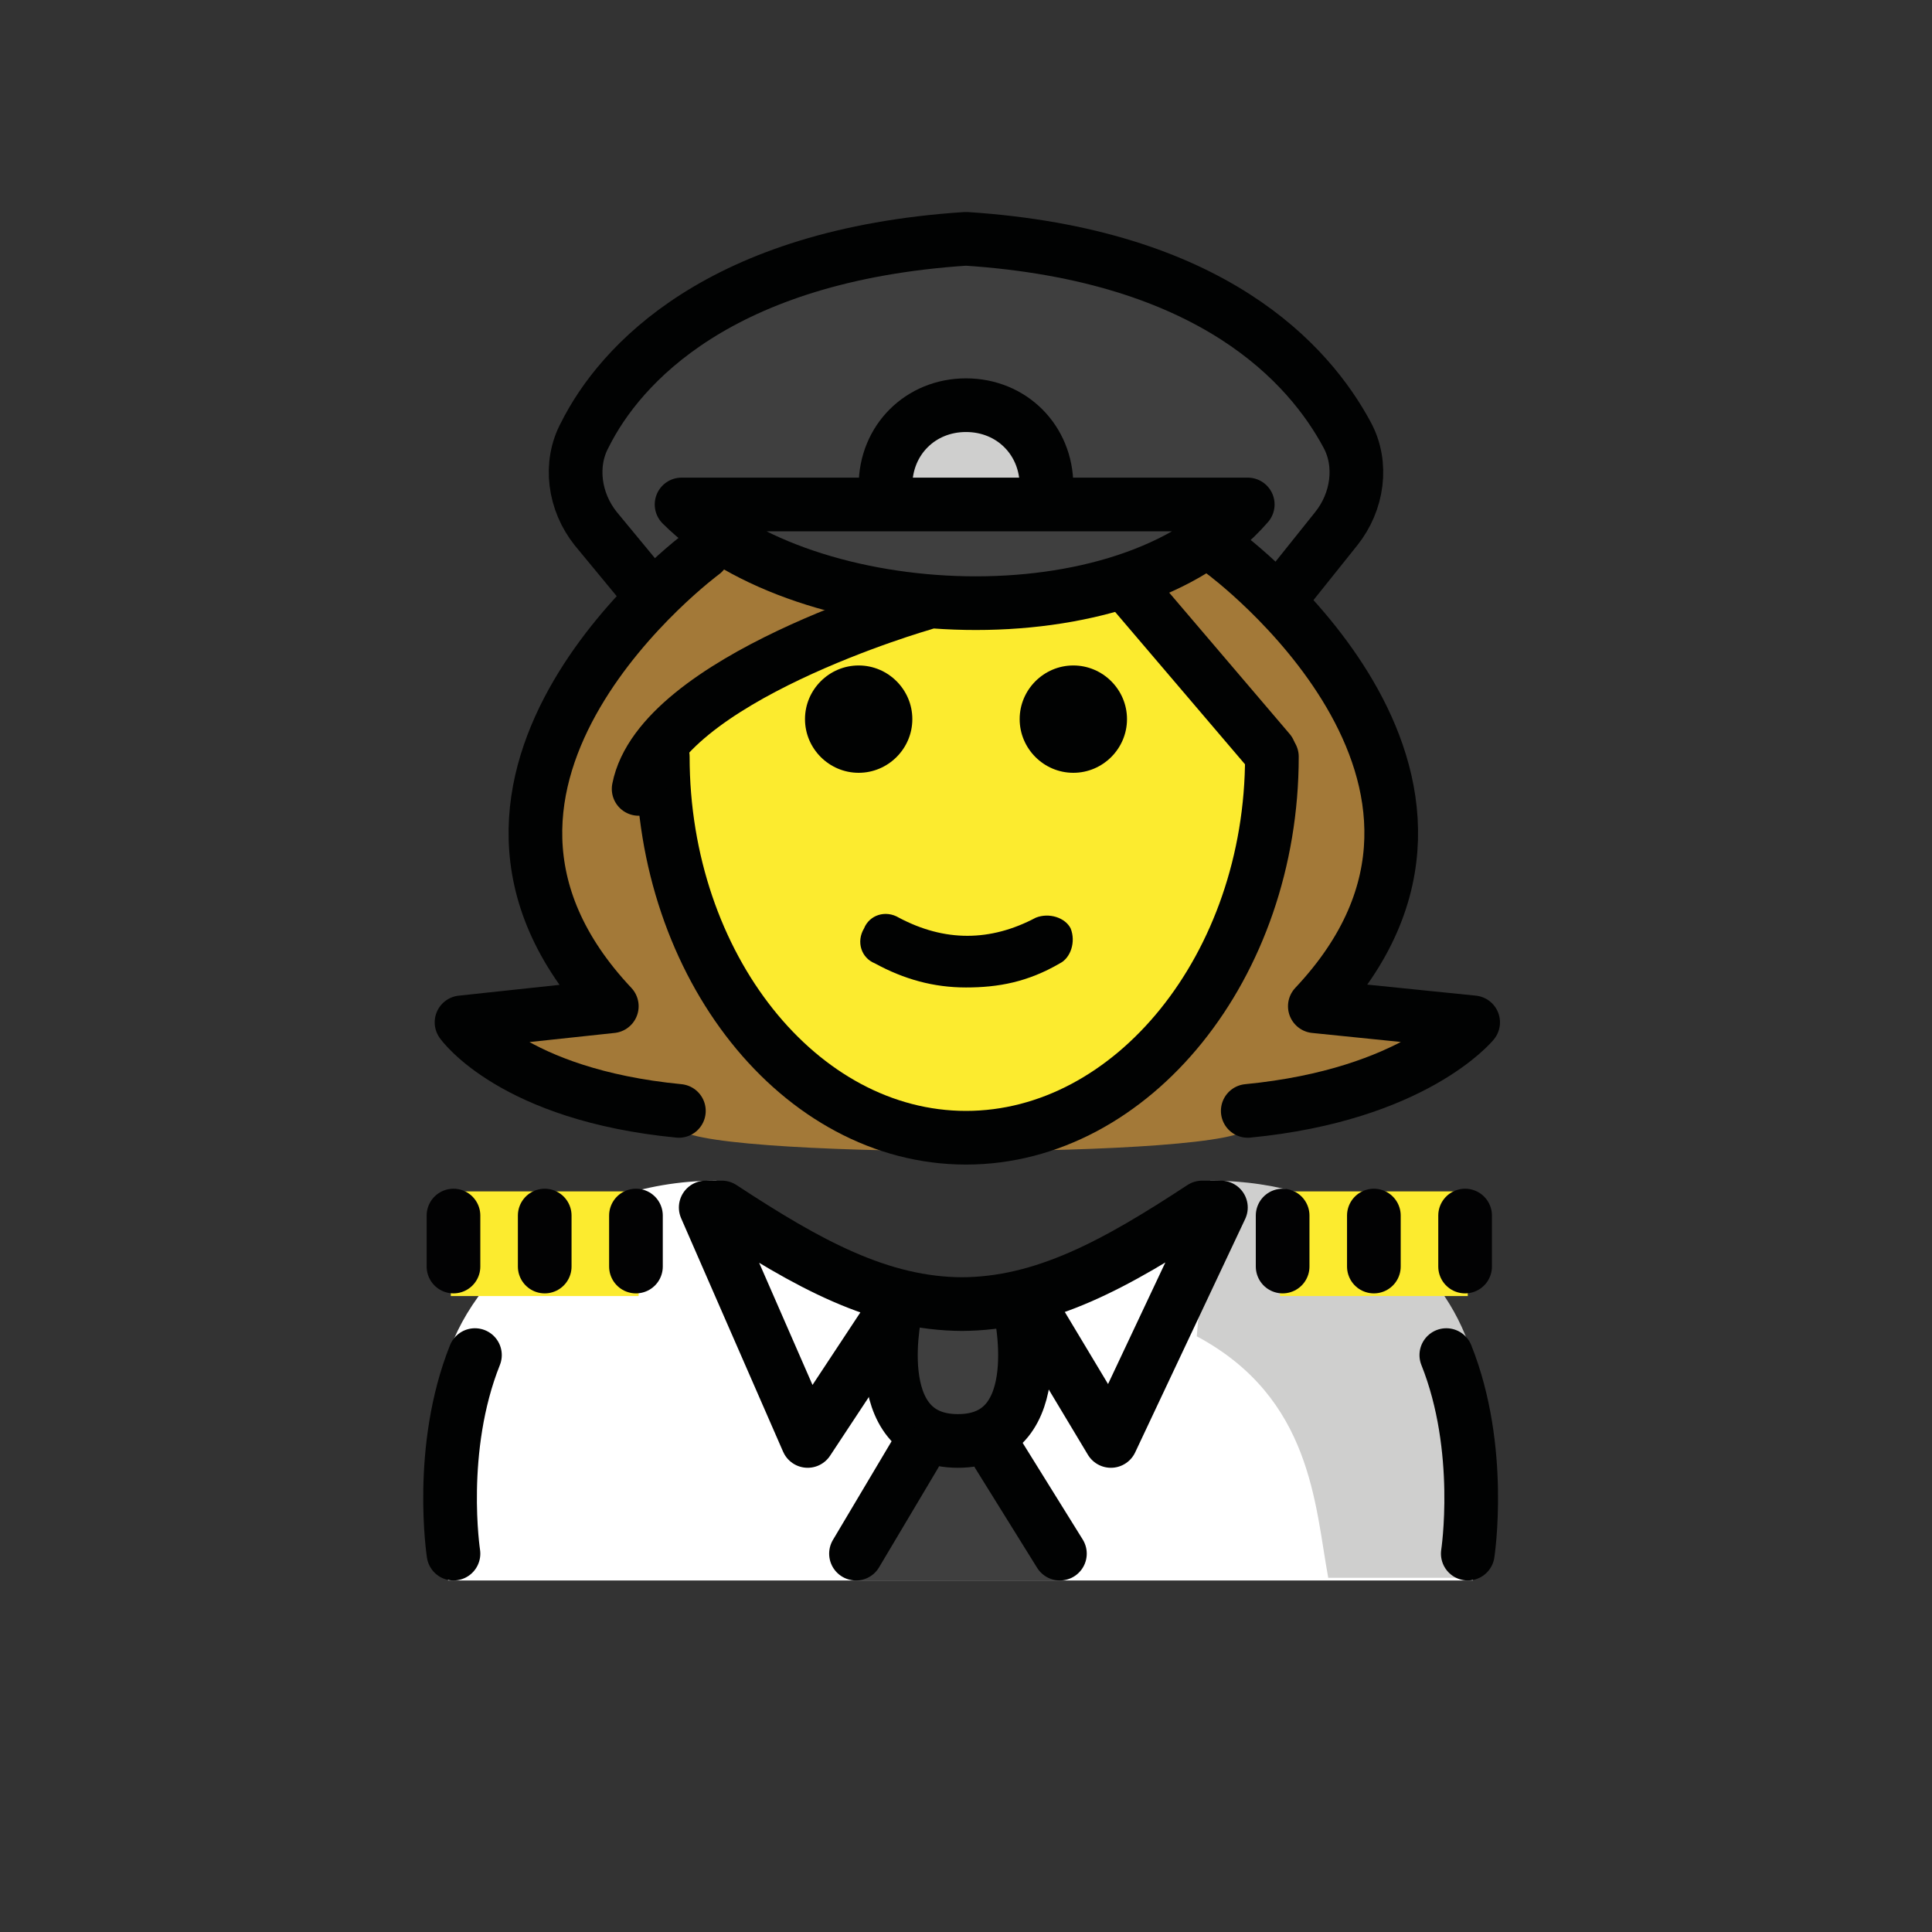 <?xml version="1.0" encoding="utf-8"?>
<!-- Generator: Adobe Illustrator 21.1.0, SVG Export Plug-In . SVG Version: 6.00 Build 0)  -->
<svg version="1.1" id="emoji" xmlns="http://www.w3.org/2000/svg" xmlns:xlink="http://www.w3.org/1999/xlink" x="0px" y="0px"
	 viewBox="0 0 72 72" enable-background="new 0 0 72 72" xml:space="preserve">
<rect x="0" y="0" width="72" height="72" fill="#333333" stroke="none"/>
<g id="_xD83D__xDC69__x200D__x2708__xFE0F__1_">
	<path fill="#FFFFFF" d="M16.7,58.9c0,0-1-3.9-0.2-7.7c0.7-3.4,4.6-7.2,10.2-7.2c3.2,2.1,5.5,4.6,8.6,4.6h-0.1
		c3.1,0,6.3-1.6,9.5-3.7c11.6,0,10,13.9,10.2,14"/>
	<path fill="#CFCFCE" d="M44.6,49.8c4.3,2.3,4.4,6.3,4.9,9c4.2,0,5.1,0,5.1,0s1.7-4.6,0.1-8.8C53.6,47,50.3,44,45.1,44"/>
	<rect x="16.8" y="44.4" fill="#FCEB2F" width="7" height="3.9"/>
	<rect x="47.7" y="44.4" fill="#FCEB2F" width="7" height="3.9"/>
	<path fill="#A37938" d="M46.5,42c6.2-0.6,8.4-3.3,8.4-3.3L49,38.1c8.1-8.4-3.4-16.9-3.4-16.9H26.2c0,0-11.4,8.4-3.4,16.9l-5.6,0.6
		c0,0,1.9,2.7,8.1,3.3C25.3,43.2,46.5,43.2,46.5,42z"/>
	<ellipse fill="#FCEB2F" cx="35.9" cy="28.7" rx="11.3" ry="14.2"/>
	<g id="XMLID_62_">
		<g>
			<path fill="#3F3F3F" d="M50.3,16.1c0.6,1.1,0.4,2.5-0.4,3.5l-2.2,2.7l-0.1,0.1c-1-1.6-2.3-2.5-2.3-2.5l0-0.1
				c0.5-0.3,0.9-0.8,1.3-1.2H25.4c0.3,0.3,0.7,0.6,1.1,0.9l0,0c0,0-1.2,0.9-2.2,2.4l-0.2-0.2l-1.8-2.2c-0.8-1-1-2.4-0.4-3.5
				c1.4-2.6,5-6.7,14.2-7.3C45.3,9.4,48.9,13.5,50.3,16.1z"/>
			<path fill="#A37938" d="M47.5,22.4c1.2,1.8,1.9,4.5-0.4,7.5c0,0-2.7-8-5.8-8.2c1.4-0.4,2.7-1,3.8-1.8l0,0.1
				C45.2,19.9,46.5,20.9,47.5,22.4z"/>
			<path fill="#3F3F3F" d="M33.9,22.2c-2.8-0.3-5.5-1.2-7.4-2.6c-0.4-0.3-0.8-0.6-1.1-0.9h21.1c-0.4,0.5-0.8,0.9-1.3,1.2
				c-1.1,0.8-2.4,1.4-3.8,1.8C39.1,22.4,36.5,22.5,33.9,22.2z"/>
			<path fill="#A37938" d="M33.9,22.2c-7,1.1-9.4,7.7-9.4,7.7c-2.5-3.1-1.5-6-0.3-7.9c1-1.5,2.2-2.4,2.2-2.4l0,0
				C28.4,21,31.1,21.9,33.9,22.2z"/>
		</g>
		<g>
		</g>
	</g>
	<path fill="#010202" d="M42,26.8c0,1.1-0.9,2-2,2c-1.1,0-2-0.9-2-2c0-1.1,0.9-2,2-2C41.1,24.8,42,25.7,42,26.8"/>
	<path fill="#CFCFCE" d="M33,18.1c0-1.7,1.3-3,3-3c1.7,0,3,1.3,3,3"/>
	<path fill="#010202" d="M34,26.8c0,1.1-0.9,2-2,2c-1.1,0-2-0.9-2-2c0-1.1,0.9-2,2-2C33.1,24.8,34,25.7,34,26.8"/>
	<path fill="#010202" d="M36,36.8c-1.2,0-2.3-0.3-3.4-0.9c-0.5-0.2-0.7-0.8-0.4-1.3c0.2-0.5,0.8-0.7,1.3-0.4c1.7,0.9,3.4,0.9,5.1,0
		c0.5-0.2,1.1,0,1.3,0.4c0.2,0.5,0,1.1-0.4,1.3C38.3,36.6,37.2,36.8,36,36.8z"/>
	<path fill="none" stroke="#010202" stroke-width="2" stroke-linecap="round" stroke-miterlimit="10" d="M24.7,28.2
		c0,7.8,5.1,14.2,11.3,14.2S47.4,36,47.4,28.2"/>
	<path fill="none" stroke="#010202" stroke-width="2" stroke-linecap="round" stroke-linejoin="round" stroke-miterlimit="10" d="
		M46.5,18.8C42,24,30,23.4,25.4,18.8H46.5z"/>
	<path fill="none" stroke="#010202" stroke-width="2" stroke-linecap="round" stroke-linejoin="round" stroke-miterlimit="10" d="
		M47.8,22.2l2-2.5c0.8-1,1-2.4,0.4-3.5c-1.4-2.6-5-6.7-14.2-7.3c-9.2,0.6-12.9,4.7-14.2,7.3c-0.6,1.1-0.4,2.5,0.4,3.5l1.9,2.3"/>
	<path fill="none" stroke="#1E1E1C" stroke-width="2" stroke-linecap="round" stroke-linejoin="round" stroke-miterlimit="10" d="
		M42.3,17.1"/>
	<path fill="none" stroke="#1E1E1C" stroke-width="2" stroke-linecap="round" stroke-linejoin="round" stroke-miterlimit="10" d="
		M29.7,17.1"/>
	<path fill="none" stroke="#1E1E1C" stroke-width="2" stroke-linecap="round" stroke-linejoin="round" stroke-miterlimit="10" d="
		M46.5,16.3"/>
	<path fill="none" stroke="#010202" stroke-width="2" stroke-linecap="round" stroke-linejoin="round" stroke-miterlimit="10" d="
		M26.2,20.6c0,0-11.4,8.4-3.4,16.9l-5.6,0.6c0,0,1.9,2.7,8.1,3.3"/>
	<path fill="none" stroke="#010202" stroke-width="2" stroke-linecap="round" stroke-linejoin="round" stroke-miterlimit="10" d="
		M45.6,20.6c0,0,11.4,8.4,3.4,16.9l5.9,0.6c0,0-2.2,2.7-8.4,3.3"/>
	<path fill="none" stroke="#010202" stroke-width="2" stroke-linecap="round" stroke-linejoin="round" stroke-miterlimit="10" d="
		M34.4,22.5c0,0-9.8,2.8-10.6,6.9"/>
	
		<line fill="none" stroke="#010202" stroke-width="2" stroke-linecap="round" stroke-linejoin="round" stroke-miterlimit="10" x1="42.1" y1="21.9" x2="47.3" y2="28"/>
	<path fill="none" stroke="#010202" stroke-width="2" stroke-linecap="round" stroke-linejoin="round" stroke-miterlimit="10" d="
		M33,18.1c0-1.7,1.3-3,3-3c1.7,0,3,1.3,3,3"/>
	<polygon fill="#3F3F3F" points="35.7,50.2 39.5,58.9 35.7,58.9 31.8,58.9 	"/>
	
		<path fill="#3F3F3F" stroke="#010202" stroke-width="2" stroke-linecap="round" stroke-linejoin="round" stroke-miterlimit="10" d="
		M33.4,48.7c0,0-1.2,5,2.3,5s2.3-5,2.3-5"/>
	<path fill="none" stroke="#010202" stroke-width="2" stroke-linecap="round" stroke-linejoin="round" stroke-miterlimit="10" d="
		M53.9,50.5c1.4,3.5,0.8,7.4,0.8,7.4"/>
	<path fill="none" stroke="#010202" stroke-width="2" stroke-linecap="round" stroke-linejoin="round" stroke-miterlimit="10" d="
		M33.4,48.7l-3.3,5L26.3,45l0.6,0c3.2,2.1,5.9,3.6,9,3.6h-0.1c3.1,0,5.8-1.5,9-3.6l0.7,0l-4.1,8.7l-3-5"/>
	<path fill="none" stroke="#010202" stroke-width="2" stroke-linecap="round" stroke-linejoin="round" stroke-miterlimit="10" d="
		M16.9,57.9c0,0-0.6-3.9,0.8-7.4"/>
	<path fill="none" stroke="#020203" stroke-width="2" stroke-linecap="round" stroke-linejoin="round" stroke-miterlimit="10" d="
		M29,56.4"/>
	<path fill="none" stroke="#020203" stroke-width="2" stroke-linecap="round" stroke-linejoin="round" stroke-miterlimit="10" d="
		M41.1,56.4"/>
	<path fill="none" stroke="#1E1E1C" stroke-width="2" stroke-linecap="round" stroke-linejoin="round" stroke-miterlimit="10" d="
		M32.6,59.7"/>
	<path fill="none" stroke="#1E1E1C" stroke-width="2" stroke-linecap="round" stroke-linejoin="round" stroke-miterlimit="10" d="
		M35.4,54.1"/>
	
		<line fill="none" stroke="#010202" stroke-width="2" stroke-linecap="round" stroke-linejoin="round" stroke-miterlimit="10" x1="34.1" y1="54.2" x2="31.9" y2="57.9"/>
	
		<line fill="none" stroke="#010202" stroke-width="2" stroke-linecap="round" stroke-linejoin="round" stroke-miterlimit="10" x1="37.2" y1="54.2" x2="39.5" y2="57.9"/>
	<g>
		
			<line fill="none" stroke="#020203" stroke-width="2" stroke-linecap="round" stroke-linejoin="round" stroke-miterlimit="10" x1="23.7" y1="45.3" x2="23.7" y2="47.2"/>
		
			<line fill="none" stroke="#020203" stroke-width="2" stroke-linecap="round" stroke-linejoin="round" stroke-miterlimit="10" x1="20.3" y1="45.3" x2="20.3" y2="47.2"/>
		
			<line fill="none" stroke="#020203" stroke-width="2" stroke-linecap="round" stroke-linejoin="round" stroke-miterlimit="10" x1="16.9" y1="45.3" x2="16.9" y2="47.2"/>
	</g>
	<g>
		
			<line fill="none" stroke="#020203" stroke-width="2" stroke-linecap="round" stroke-linejoin="round" stroke-miterlimit="10" x1="47.8" y1="45.3" x2="47.8" y2="47.2"/>
		
			<line fill="none" stroke="#020203" stroke-width="2" stroke-linecap="round" stroke-linejoin="round" stroke-miterlimit="10" x1="51.2" y1="45.3" x2="51.2" y2="47.2"/>
		
			<line fill="none" stroke="#020203" stroke-width="2" stroke-linecap="round" stroke-linejoin="round" stroke-miterlimit="10" x1="54.6" y1="45.3" x2="54.6" y2="47.2"/>
	</g>
</g>
</svg>
